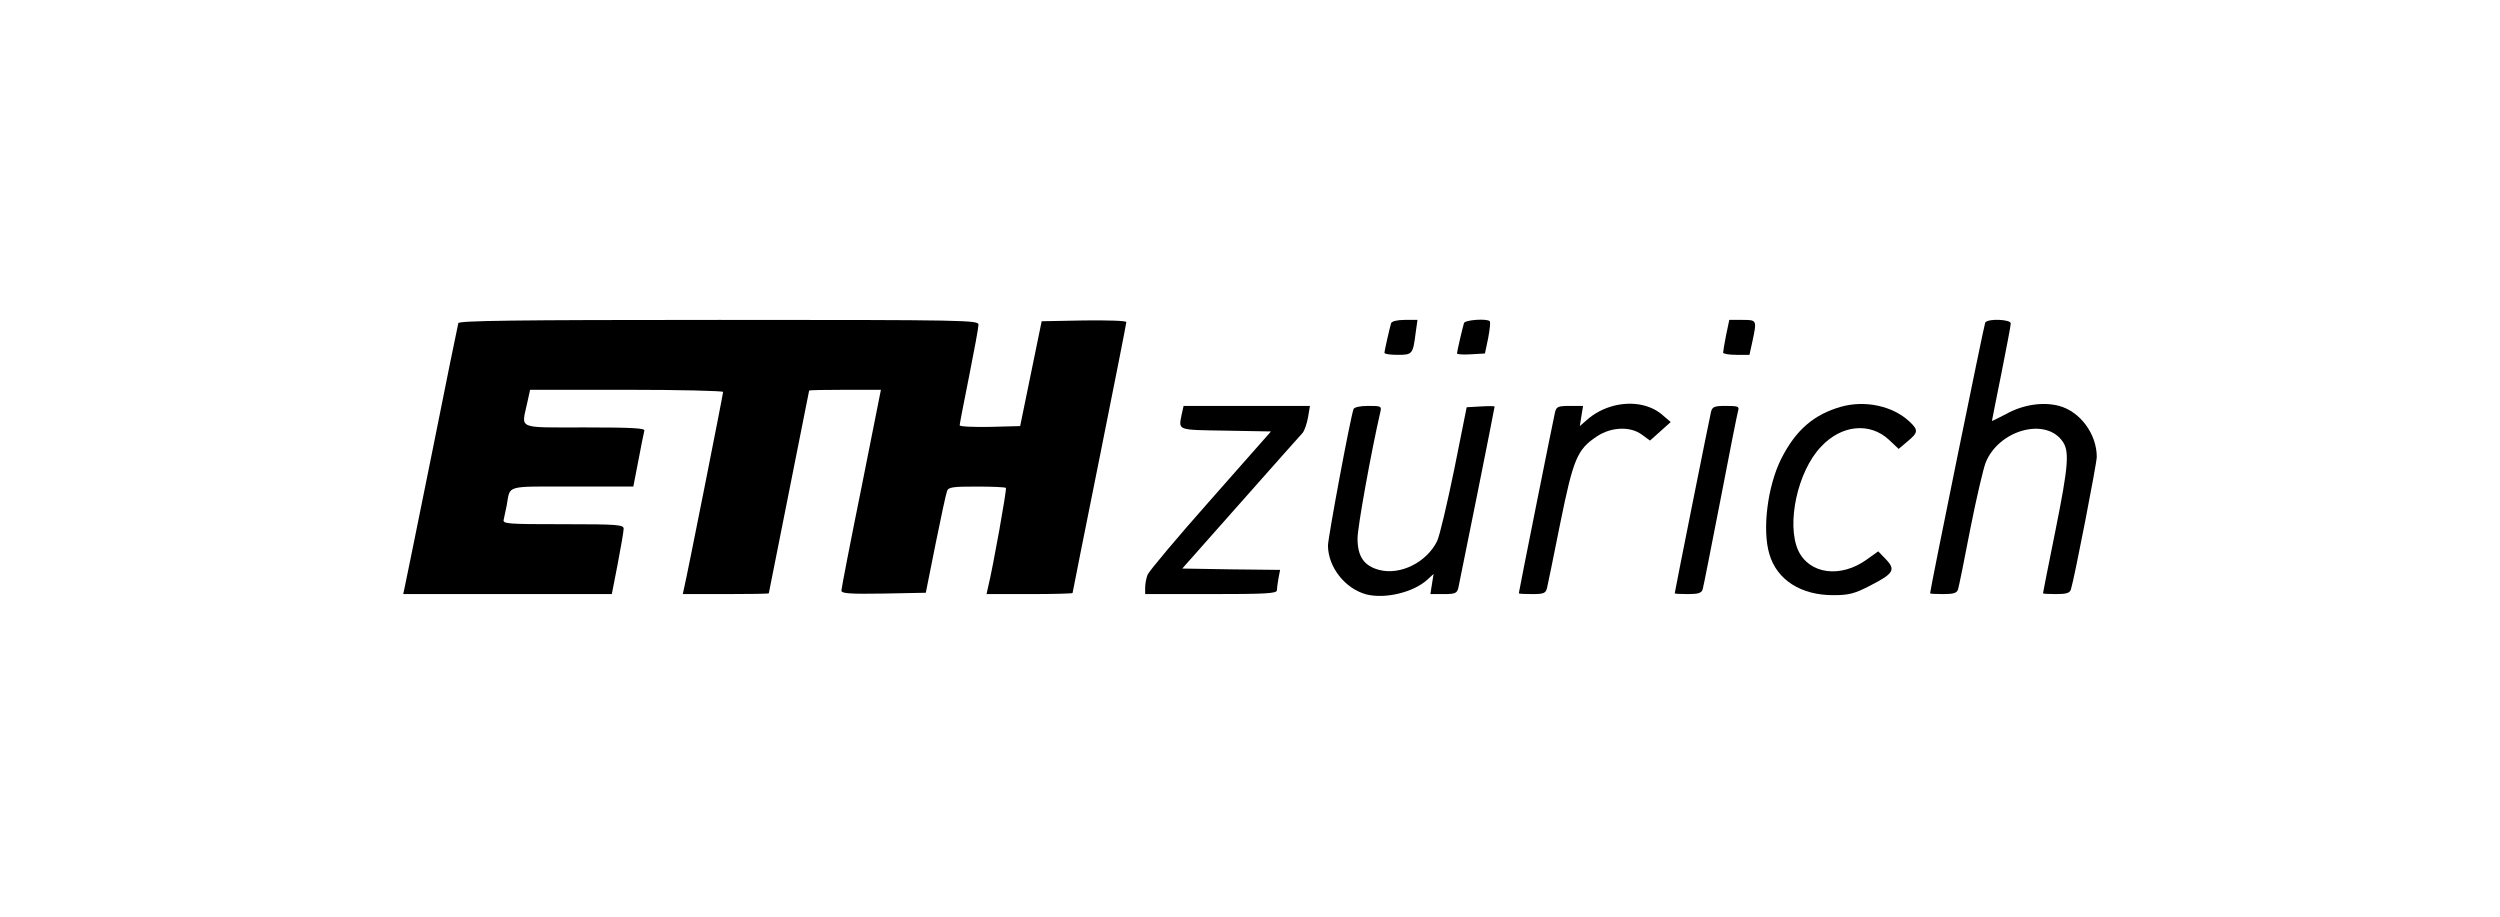<?xml version="1.0" standalone="no"?>
<!DOCTYPE svg PUBLIC "-//W3C//DTD SVG 20010904//EN"
 "http://www.w3.org/TR/2001/REC-SVG-20010904/DTD/svg10.dtd">
<svg version="1.0" xmlns="http://www.w3.org/2000/svg"
 width="930pt" height="341pt" viewBox="0 0 930 341"
 preserveAspectRatio="xMidYMid meet">

<g transform="translate(0,341) scale(0.1,-0.1)"
fill="#000000" stroke="none">
<path d="M1705 2208 c-2 -7 -47 -227 -99 -488 -53 -261 -98 -485 -101 -497
l-5 -23 388 0 388 0 22 113 c12 62 22 121 22 130 0 15 -21 17 -226 17 -210 0
-225 1 -220 18 2 9 7 33 11 52 14 77 -9 70 244 70 l227 0 19 98 c10 53 20 103
22 110 4 9 -44 12 -221 12 -257 0 -236 -8 -215 90 l11 50 359 0 c197 0 359 -4
359 -8 0 -8 -135 -689 -145 -729 l-5 -23 160 0 c88 0 160 1 160 3 0 1 34 171
75 377 41 206 75 376 75 377 0 2 60 3 134 3 l133 0 -73 -367 c-41 -202 -74
-373 -74 -380 0 -11 33 -13 157 -11 l157 3 36 180 c20 99 39 188 43 198 5 15
21 17 110 17 57 0 106 -2 109 -5 4 -4 -48 -296 -67 -372 l-5 -23 160 0 c88 0
160 2 160 4 0 2 45 228 100 501 55 274 100 502 100 507 0 5 -71 7 -157 6
l-158 -3 -40 -195 -40 -195 -113 -3 c-61 -1 -112 1 -112 6 0 5 16 87 35 182
19 95 35 182 35 192 0 17 -36 18 -965 18 -764 0 -966 -3 -970 -12z"/>
<path d="M5175 2208 c-5 -16 -24 -100 -25 -110 0 -5 22 -8 49 -8 55 0 57 2 67
80 l7 50 -47 0 c-28 0 -48 -5 -51 -12z"/>
<path d="M5446 2208 c-6 -20 -26 -106 -26 -113 0 -3 23 -5 52 -3 l52 3 12 57
c6 32 9 60 6 63 -11 11 -93 5 -96 -7z"/>
<path d="M6421 2163 c-6 -31 -11 -60 -11 -65 0 -4 22 -8 49 -8 l49 0 11 50
c17 80 17 80 -38 80 l-48 0 -12 -57z"/>
<path d="M7385 2210 c-4 -7 -205 -993 -205 -1007 0 -2 22 -3 49 -3 39 0 51 4
55 18 3 9 24 112 46 227 23 116 49 226 57 245 48 118 216 167 282 83 31 -38
27 -89 -24 -343 -25 -123 -45 -225 -45 -227 0 -2 22 -3 49 -3 39 0 51 4 55 18
13 41 96 469 96 492 0 86 -62 169 -140 190 -60 16 -134 5 -197 -30 -29 -15
-53 -27 -53 -26 0 2 16 81 35 176 19 95 35 179 35 187 0 15 -85 19 -95 3z"/>
<path d="M6005 1901 c-39 -10 -74 -28 -104 -55 l-24 -21 6 38 6 37 -49 0 c-43
0 -50 -3 -55 -22 -6 -25 -135 -670 -135 -675 0 -2 22 -3 50 -3 43 0 50 3 55
23 3 12 25 120 49 240 49 241 63 275 137 324 53 35 124 38 167 6 l30 -22 38
34 39 35 -28 24 c-44 40 -112 54 -182 37z"/>
<path d="M6849 1897 c-102 -29 -169 -87 -223 -194 -51 -102 -71 -264 -44 -354
28 -97 119 -154 240 -153 56 0 78 6 134 35 88 45 97 59 60 98 l-29 30 -42 -30
c-98 -71 -215 -55 -256 34 -44 99 -2 294 85 385 76 82 182 92 253 26 l36 -34
33 28 c40 33 41 42 7 74 -62 58 -165 80 -254 55z"/>
<path d="M4396 1869 c-12 -61 -20 -58 163 -61 l169 -3 -225 -255 c-124 -140
-229 -265 -234 -278 -5 -13 -9 -34 -9 -48 l0 -24 245 0 c201 0 245 2 245 14 0
7 3 27 6 45 l6 31 -182 2 -182 3 217 245 c120 135 223 252 231 260 7 9 16 35
20 58 l7 42 -235 0 -235 0 -7 -31z"/>
<path d="M5035 1888 c-13 -39 -95 -479 -95 -508 1 -80 63 -159 142 -181 70
-18 175 7 227 54 l24 22 -6 -37 -6 -38 49 0 c43 0 50 3 55 23 6 26 135 669
135 675 0 1 -23 2 -52 0 l-52 -3 -46 -230 c-26 -126 -54 -247 -64 -268 -39
-79 -137 -128 -216 -107 -56 15 -80 50 -80 117 0 42 51 324 85 471 5 21 2 22
-45 22 -32 0 -52 -5 -55 -12z"/>
<path d="M6365 1878 c-6 -25 -135 -670 -135 -675 0 -2 22 -3 49 -3 39 0 51 4
55 18 3 9 32 159 66 332 33 173 63 323 66 333 5 15 -2 17 -45 17 -44 0 -51 -3
-56 -22z"/>
</g>
</svg>
